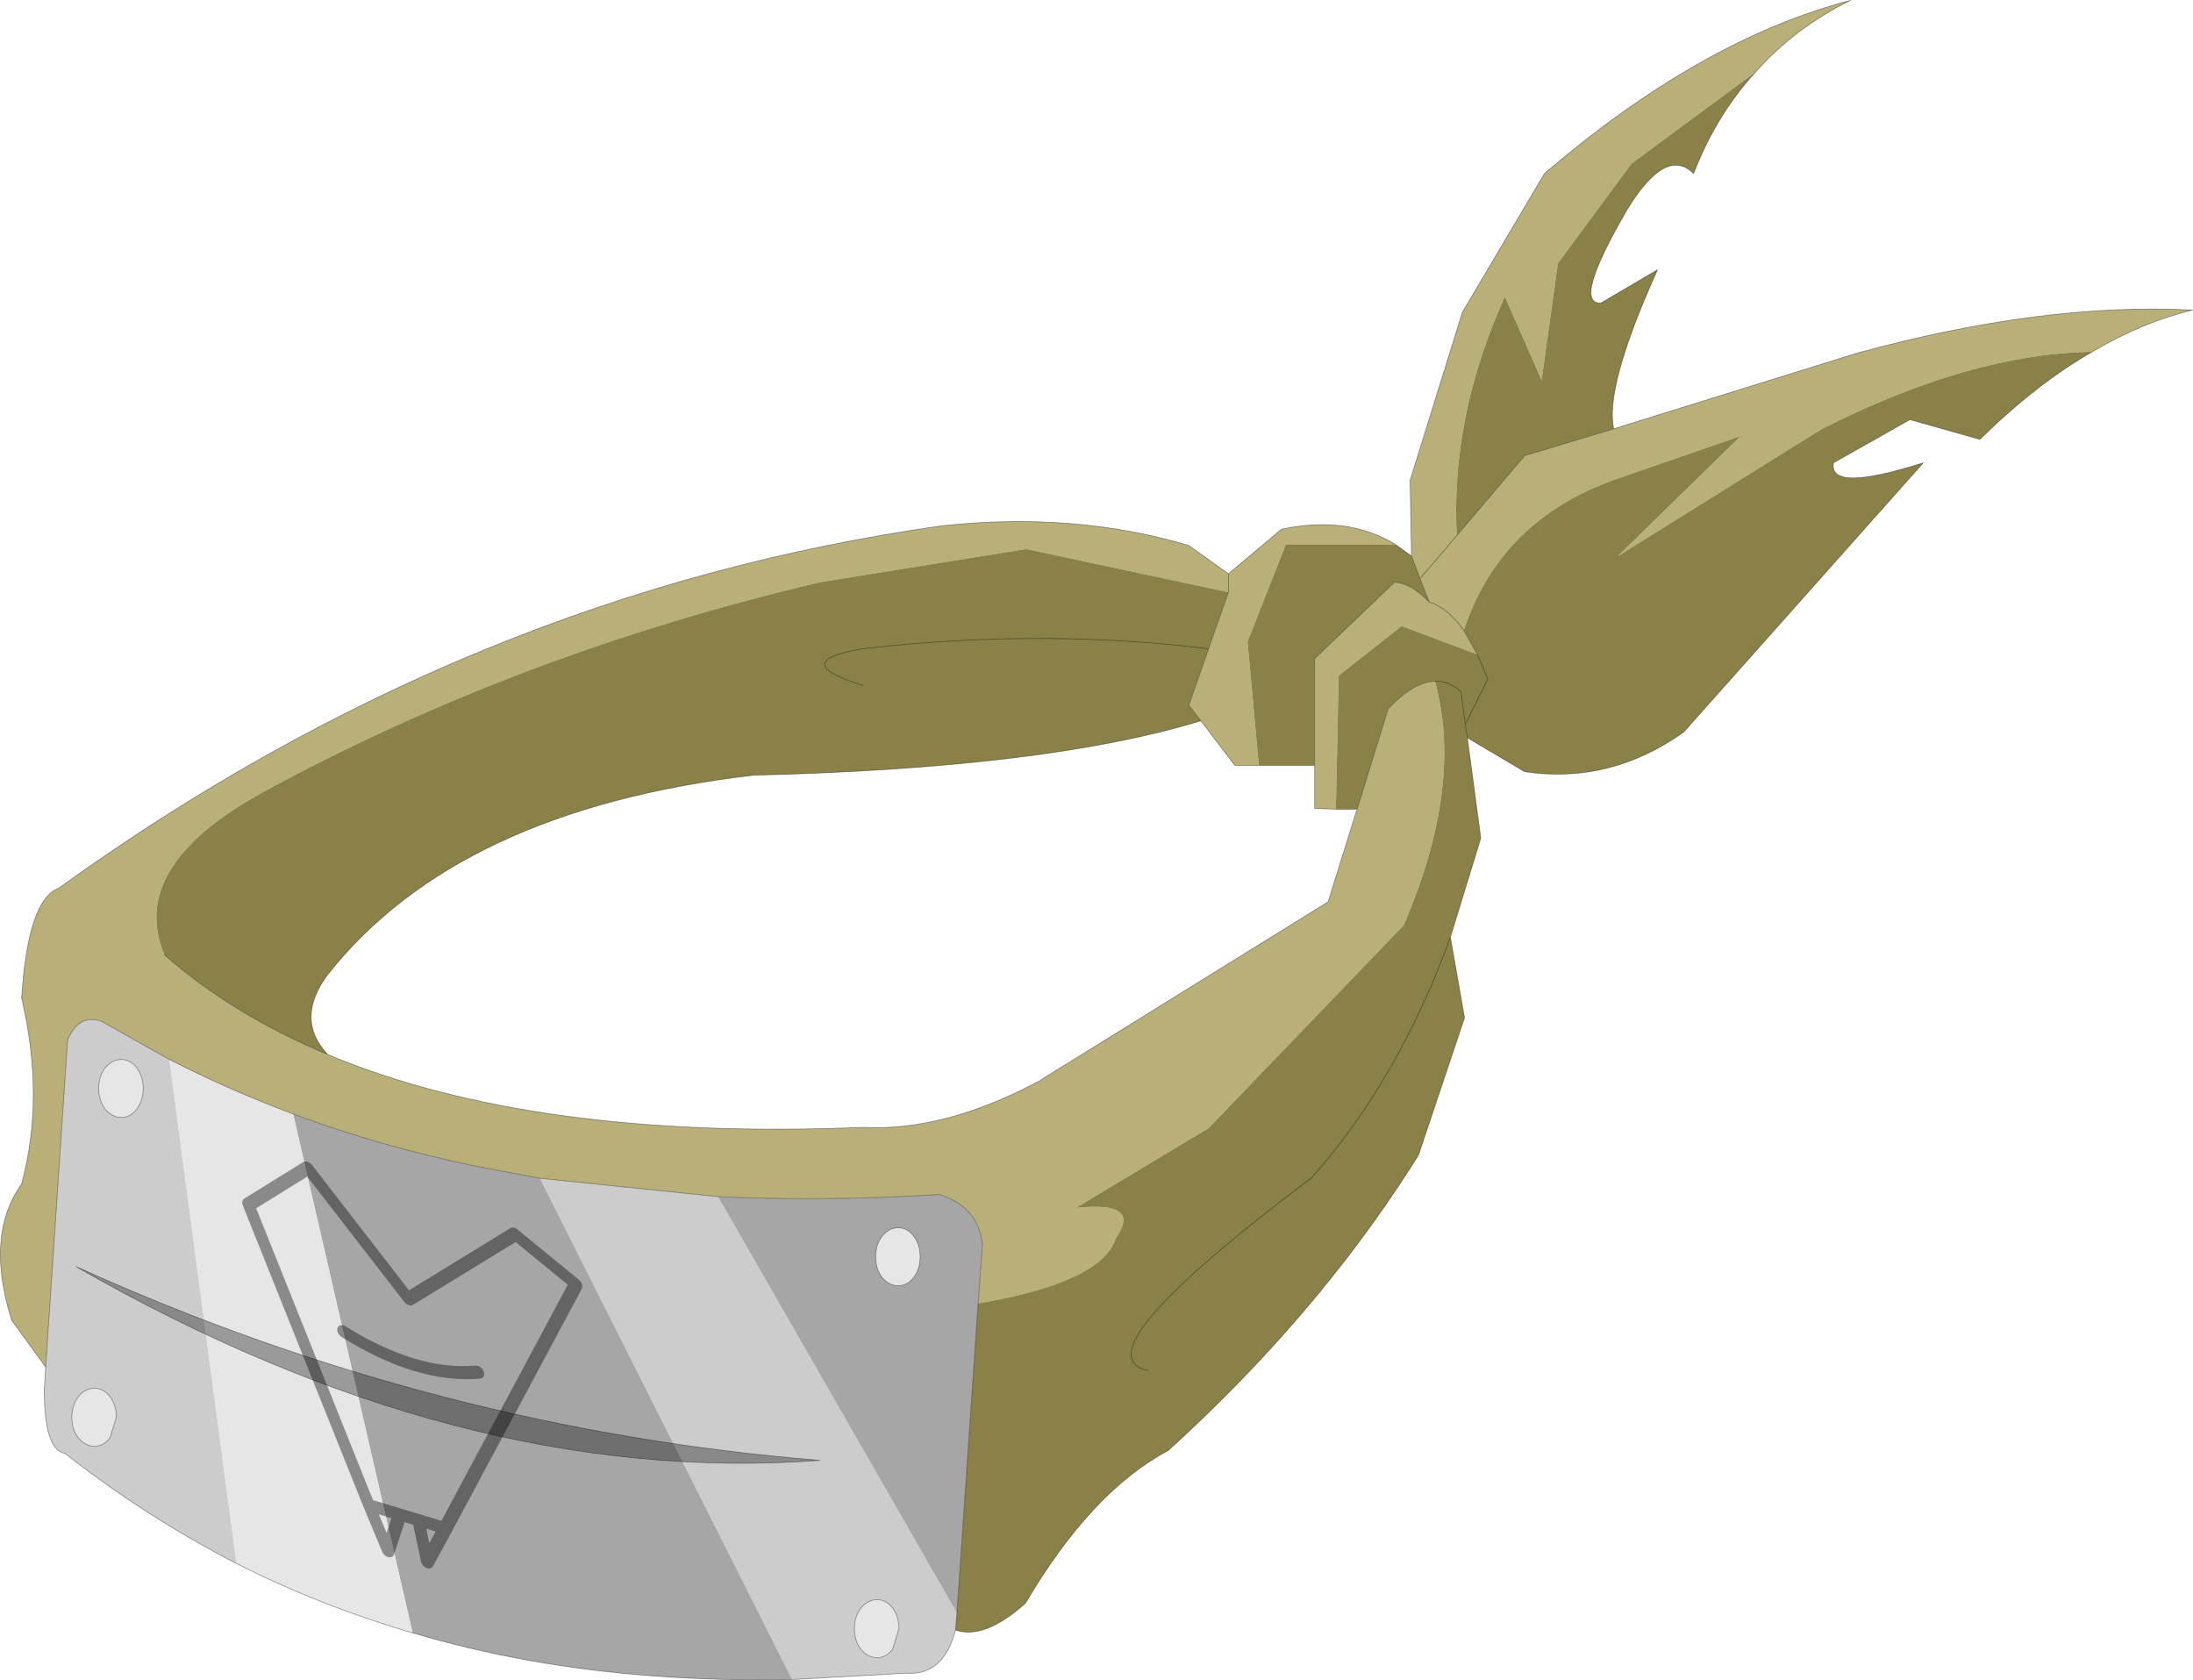 <svg viewBox="0 0 155.1 118.82" xmlns="http://www.w3.org/2000/svg" xmlns:xlink="http://www.w3.org/1999/xlink"><g transform="translate(-218.47 -99.775)"><use transform="translate(218.5 99.8)" width="155.05" height="118.75" xlink:href="#a"/><use transform="matrix(.896 .27 0 .882 235.6 180.54)" width="26.85" height="29.75" xlink:href="#b"/><use transform="translate(223.85 189.35)" width="52.6" height="13.9" xlink:href="#c"/></g><defs><g id="a"><path d="M286.05 215.05q-.85 3.25-3.5 3.05l-8.05.45-17.85-35.45 12.6 1.3 16.9 29.45-.1 1.2m-50.85-4.7q-6.4-3.3-12.15-7.8-1.45-.25-1.45-4.5l.1-1.6 1.55-23.1q.75-1.9 2.4-1.35l4.8 2.7 4.75 35.65" fill="#ccc" fill-rule="evenodd" transform="translate(-218.5 -99.8)"/><path d="M274.5 218.55q-5 .1-9.75-.25-9-.65-17.1-3.05l-8.45-36.7q6.15 2.3 12.95 3.7l4.5.85 17.85 35.45m13.15-26.6-1.5 21.9-16.9-29.45q7.5.35 15.65-.15 2.75.85 3.05 3.5l-.3 4.2" fill="#a6a6a6" fill-rule="evenodd" transform="translate(-218.5 -99.8)"/><path d="M247.65 215.25q-6.5-1.9-12.45-4.9l-4.75-35.65q4.2 2.15 8.75 3.85l8.45 36.7" fill="#e6e6e6" fill-rule="evenodd" transform="translate(-218.5 -99.8)"/><path d="m318.3 139.1-.1-5.35 3.7-11.9 5.8-9.8q11.1-9.5 21.65-12.25-3.95 1.95-6.7 5.05l-8.8 6.5-5.2 7.05-1.15 8.25-2.6-5.9q-3.85 8.5-3.4 16.9l-2.6 3.05 2.6-3.05 4.8-5.65 6.3-1.9 17.2-5.35q13.15-3.6 23.75-3.05-3.55.85-7.1 2.95-8.7.15-19.2 5.5l-14.35 8.95 8.7-8.5-8.95 3.1q-8.1 2.9-10.65 10.65l.95 1.7-5.35-2-4.45 3.5-.2 9.45-1.5-.05v-10.6l5.65-5.4q1.15.05 2.45 1.4l-.65-1.65-.6-1.6m-96.6 57.35-2.4-3.3q-1.9-6 .7-9.65 1.65-6.1 0-13.15.45-6.95 2.6-7.75 29.05-20.95 62.55-25.65 9.35-1 17.4 1.4l2.8 2 3.75-3.15q4.7-1 8.1 1.1h-7.8l-2.7 6.85.8 8.75h-1.7l-2.4-3.15-.85-1.1 2.8-8-14.3-3.05-14.6 2.35q-21.25 5-39.3 14.8-9.7 5.3-7.05 11.55 4.85 4.25 11.55 7.05 14.55 6.1 37.85 5.15 5.85.3 12.6-3.35l.05-.05 20.25-12.55 2.05-6.55 2.2-7.1q1.8-1.9 3.3-1.95 2.05 7.35-2.2 17.25l-13.8 14.35-9.4 5.65q4.7-.5 2.85 2.1-.95 3.15-9.75 4.65l.3-4.2q-.3-2.65-3.05-3.5-8.15.5-15.65.15l-12.6-1.3-4.5-.85q-6.8-1.4-12.95-3.7-4.55-1.7-8.75-3.85l-4.8-2.7q-1.65-.55-2.4 1.35l-1.55 23.1m97.85-54.1q1.3.4 2.45 2-1.15-1.6-2.45-2m-14.2-2v1.3-1.3" fill="#b9af79" fill-rule="evenodd" transform="translate(-218.5 -99.8)"/><path d="m318.3 139.1.6 1.6.65 1.65q-1.3-1.35-2.45-1.4l-5.65 5.4v7.55h-3.95l-.8-8.75 2.7-6.85h7.8l1.1.8m3.2-1.45q-.45-8.4 3.4-16.9l2.6 5.9 1.15-8.25 5.2-7.05 8.8-6.5q-2.8 3.05-4.4 7.2-1.95-1.95-4.7 2.55-3.9 6.7-1.85 6.6l4-2.35q-3.75 8.3-3.1 11.25l-6.3 1.9-4.8 5.65m44.95-13q-4 2.3-7.95 6.2l-4.95-1.4-5.4 3.05q-.4 2.15 6.35 0l-16.95 19.05q-5.2 3.7-11.25 2.8l-4.05-2.4.95 7.1-2.15 7 1 5.7-3.25 9.7-.5.8q-6.85 10.7-17.2 20.1-5.45 2.9-10.1 10.8-2.9 2.6-4.95 1.9l.1-1.2 1.5-21.9q8.8-1.5 9.75-4.65 1.85-2.6-2.85-2.1l9.4-5.65 13.8-14.35q4.25-9.9 2.2-17.25 1-.05 1.85.75l.3 2.3 1.6-3.2-.75-1.75-.95-1.7q2.55-7.75 10.65-10.65l8.95-3.1-8.7 8.5 14.35-8.95q10.5-5.35 19.2-5.5m-61.1 17-2.8 8 .85 1.1q-10.9 3.35-31.65 3.85-20.9 2.45-30.1 14.1-2.35 3.15 0 5.65-6.7-2.8-11.55-7.05-2.65-6.25 7.05-11.55 18.05-9.8 39.3-14.8l14.6-2.35 14.3 3.05m7.6 15.35.2-9.45 4.45-3.5 5.35 2 .75 1.75-1.6 3.2-.3-2.3q-.85-.8-1.85-.75-1.5.05-3.3 1.95l-2.2 7.1h-1.5m9.3-5.05-.15-.95.15.95m-42.75-3.7q-5.4-1.7 0-2.6 12.6-1.45 24.45 0-11.85-1.45-24.45 0-5.4.9 0 2.6m20.2 48.45q-5.2-1.05 11.55-13.65 6.15-6.95 9.8-17-3.65 10.05-9.8 17-16.75 12.6-11.55 13.65" fill="#8a8148" fill-rule="evenodd" transform="translate(-218.5 -99.8)"/><path d="M4.55 102.75q-1.45-.25-1.45-4.5l.1-1.6M7.15 72.2q-1.65-.55-2.4 1.35L3.2 96.65" fill="none" stroke="#000" stroke-linecap="round" stroke-linejoin="round" stroke-opacity=".4" stroke-width=".05"/><path d="M124.15 5.05q2.75-3.1 6.7-5.05-10.55 2.75-21.65 12.25l-5.8 9.8-3.7 11.9.1 5.35.6 1.6 2.6-3.05 4.8-5.65 6.3-1.9 17.2-5.35q13.15-3.6 23.75-3.05-3.55.85-7.1 2.95-4 2.3-7.95 6.2l-4.95-1.4-5.4 3.05q-.4 2.15 6.35 0l-16.95 19.05q-5.2 3.7-11.25 2.8l-4.05-2.4.95 7.1-2.15 7 1 5.7-3.25 9.7-.5.8q-6.85 10.7-17.2 20.1-5.45 2.9-10.1 10.8-2.9 2.6-4.95 1.9-.85 3.25-3.5 3.05l-8.05.45q-5 .1-9.75-.25-9-.65-17.1-3.05-6.5-1.9-12.45-4.9-6.4-3.3-12.15-7.8m119.6-97.7q-2.8 3.05-4.4 7.2-1.95-1.95-4.7 2.55-3.9 6.7-1.85 6.6l4-2.35q-3.75 8.3-3.1 11.25M3.2 96.65l-2.4-3.3q-1.9-6 .7-9.65 1.65-6.1 0-13.15.45-6.95 2.6-7.75 29.05-20.95 62.55-25.65 9.35-1 17.4 1.4l2.8 2 3.75-3.15q4.7-1 8.1 1.1l1.1.8M89 54.1h3.95v-7.55l5.65-5.4q1.15.05 2.45 1.4l-.65-1.65m-13.55.95-2.8 8 .85 1.1 2.4 3.15H89m3.95 0v3.05l1.5.05h1.5l-2.05 6.55L73.65 76.3l-.05.05Q66.85 80 61 79.7q-23.3.95-37.85-5.15-6.7-2.8-11.55-7.05m92.85-21.25-.95-1.7q-1.15-1.6-2.45-2m.4 5.6q1-.05 1.85.75l.3 2.3 1.6-3.2-.75-1.75m-.85 4.95.15.95m-2.3-4q-1.5.05-3.3 1.95l-2.2 7.1m-9.1-15.35v-1.3m-17.7 51.6-1.5 21.9-.1 1.2m17.9-69.4Q73.6 44.4 61 45.85q-5.4.9 0 2.6M50.75 84.6q7.5.35 15.65-.15 2.75.85 3.05 3.5l-.3 4.2m-31-8.85 12.6 1.3M20.7 78.75q6.15 2.3 12.95 3.7l4.5.85m-15-8.75q-2.35-2.5 0-5.65 9.2-11.65 30.1-14.1Q74 54.3 84.9 50.95M11.95 74.9l-4.8-2.7m4.8 2.7q4.2 2.15 8.75 3.85m81.85-12.5q-3.65 10.05-9.8 17Q76 95.85 81.2 96.9" fill="none" stroke="#000" stroke-linecap="round" stroke-linejoin="round" stroke-opacity=".4" stroke-width=".05"/><path d="M225.45 176.75q0-.85.45-1.45.5-.6 1.15-.6t1.1.6.45 1.45-.45 1.45-1.1.6-1.15-.6q-.45-.6-.45-1.45" fill="#e6e6e6" fill-rule="evenodd" transform="translate(-218.5 -99.8)"/><path d="M6.95 76.95q0-.85.45-1.45.5-.6 1.15-.6t1.1.6.45 1.45-.45 1.45-1.1.6-1.15-.6q-.45-.6-.45-1.45z" fill="none" stroke="#000" stroke-linecap="round" stroke-linejoin="round" stroke-opacity=".4" stroke-width=".05"/><path d="M223.55 200q0-.85.45-1.45.5-.6 1.15-.6t1.1.6.45 1.45l-.45 1.45q-.45.6-1.1.6t-1.15-.6q-.45-.6-.45-1.45" fill="#e6e6e6" fill-rule="evenodd" transform="translate(-218.5 -99.8)"/><path d="M5.05 100.2q0-.85.45-1.45.5-.6 1.15-.6t1.1.6.45 1.45l-.45 1.45q-.45.6-1.1.6t-1.15-.6q-.45-.6-.45-1.45z" fill="none" stroke="#000" stroke-linecap="round" stroke-linejoin="round" stroke-opacity=".4" stroke-width=".05"/><path d="M280.4 188.65q0-.85.45-1.45.5-.6 1.15-.6t1.1.6.45 1.45-.45 1.45-1.1.6-1.15-.6q-.45-.6-.45-1.45" fill="#e6e6e6" fill-rule="evenodd" transform="translate(-218.5 -99.8)"/><path d="M61.9 88.85q0-.85.45-1.45.5-.6 1.15-.6t1.1.6.45 1.45-.45 1.45-1.1.6-1.15-.6q-.45-.6-.45-1.45z" fill="none" stroke="#000" stroke-linecap="round" stroke-linejoin="round" stroke-opacity=".4" stroke-width=".05"/><path d="M278.9 214.95q0-.85.45-1.45.5-.6 1.15-.6t1.1.6.45 1.45l-.45 1.45q-.45.6-1.1.6t-1.15-.6q-.45-.6-.45-1.45" fill="#e6e6e6" fill-rule="evenodd" transform="translate(-218.5 -99.8)"/><path d="M60.4 115.15q0-.85.45-1.45.5-.6 1.15-.6t1.1.6.45 1.45l-.45 1.45q-.45.6-1.1.6t-1.15-.6q-.45-.6-.45-1.45z" fill="none" stroke="#000" stroke-linecap="round" stroke-linejoin="round" stroke-opacity=".4" stroke-width=".05"/></g><g id="c"><path d="M276.45 203.05q-25.4 1.9-52.6-13.7 25.4 11.5 52.6 13.7" fill-opacity=".329" fill-rule="evenodd" transform="translate(-223.85 -189.35)"/><path d="M52.6 13.7Q27.2 15.6 0 0q25.4 11.5 52.6 13.7z" fill="none" stroke="#000" stroke-linecap="round" stroke-linejoin="round" stroke-opacity=".4" stroke-width=".05"/></g><path d="M8.1-14.05-.25-6.3l-8-8.05L-12.9-10l9.5 21.2h6.05l10.3-22.7-4.85-2.55M-3.4 11.2l1.5 3.2.95-3.2m3.6 0L1.2 14.35.5 11.2M-5.4-2.1Q.4-.2 5.2-2.1" fill="none" stroke="#000" stroke-linecap="round" stroke-linejoin="round" stroke-opacity=".4" transform="translate(13.4 14.85)" id="d"/><use width="26.85" height="29.75" xlink:href="#d" id="b"/></defs></svg>